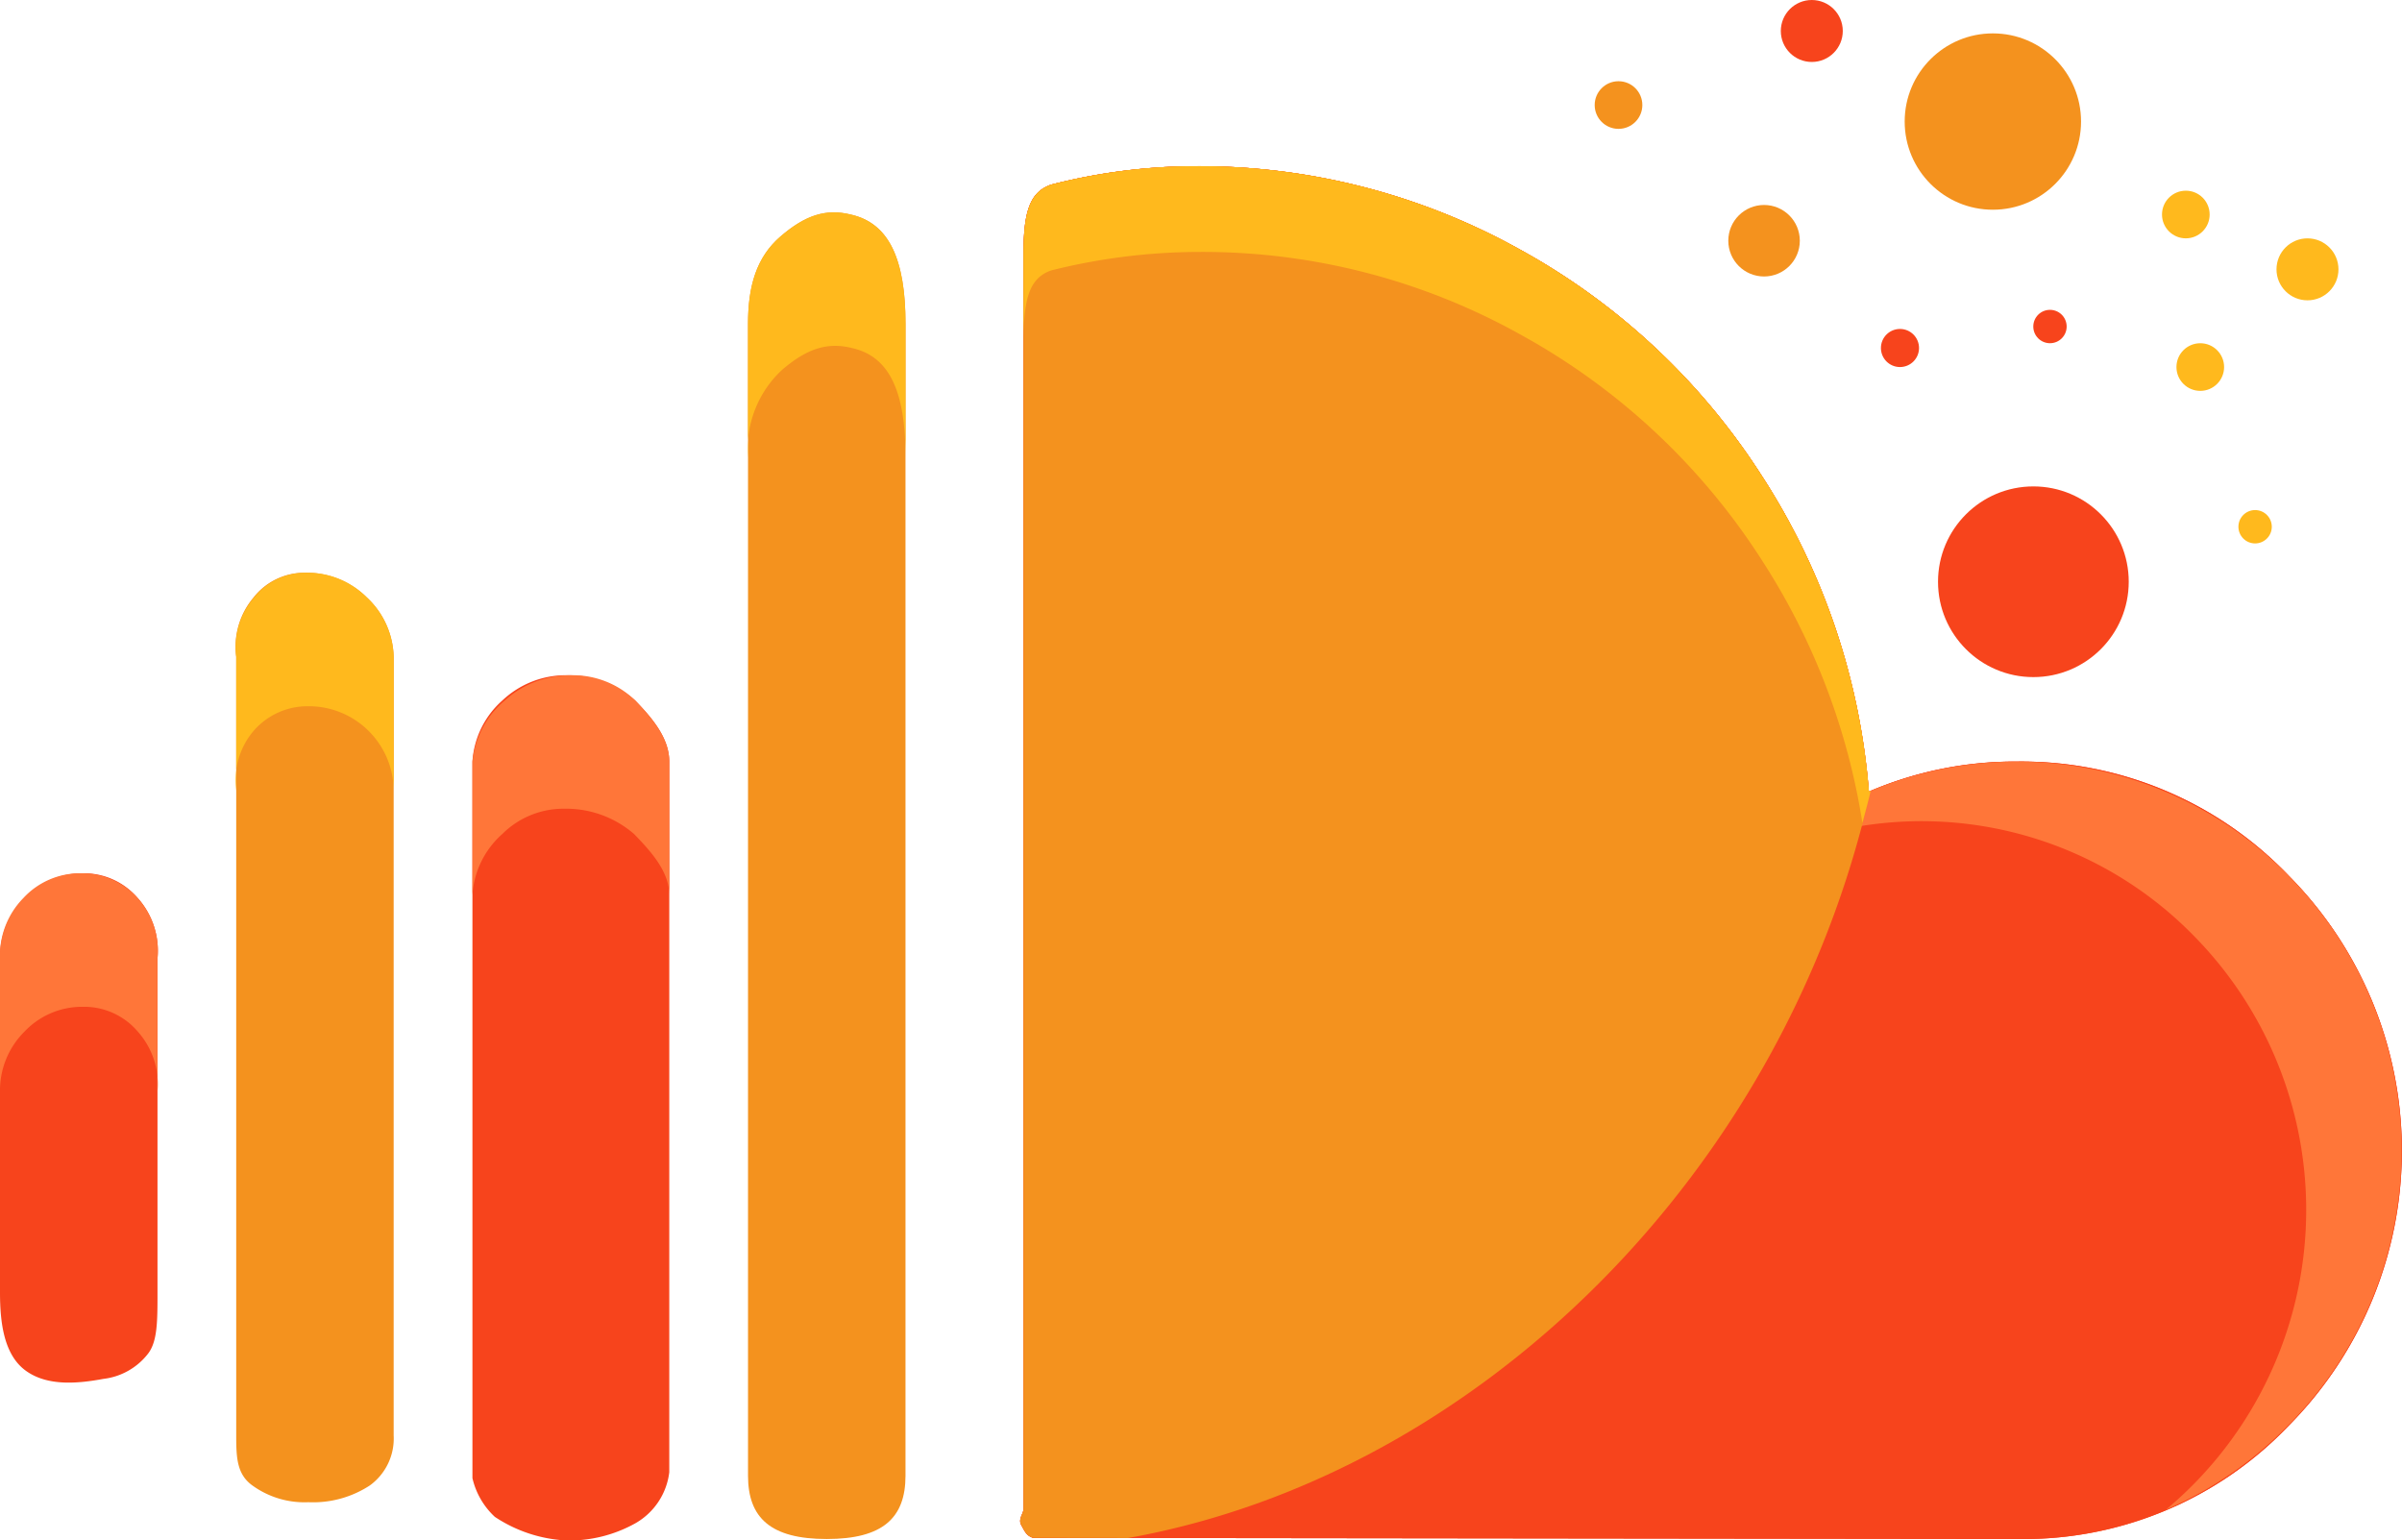 <svg xmlns="http://www.w3.org/2000/svg" width="140.937" height="90.396" viewBox="0 0 140.937 90.396">
  <g id="soundcloud" transform="translate(0 -87.516)">
    <path id="SVGCleanerId_0" d="M265.788,156.229a21.6,21.6,0,0,0-8.67,1.76,39.8,39.8,0,0,0-6.3-18.554,39.358,39.358,0,0,0-14.225-13.28,38.678,38.678,0,0,0-19-4.863,34.233,34.233,0,0,0-8.439,1.079c-1.377.448-1.638,1.846-1.638,4.188v73.535c0,.268-.33.589-.127.945s.286.61.691.744l57.871.067a21.477,21.477,0,0,0,15.84-6.69,22.931,22.931,0,0,0-.042-32.241A21.69,21.69,0,0,0,265.788,156.229Z" transform="translate(-147.464 -24.023)" fill="#f7441c"/>
    <g id="Group_1" data-name="Group 1" transform="translate(59.868 97.269)">
      <path id="SVGCleanerId_0_1_" d="M265.788,156.229a21.6,21.6,0,0,0-8.67,1.76,39.8,39.8,0,0,0-6.3-18.554,39.358,39.358,0,0,0-14.225-13.28,38.678,38.678,0,0,0-19-4.863,34.233,34.233,0,0,0-8.439,1.079c-1.377.448-1.638,1.846-1.638,4.188v73.535c0,.268-.33.589-.127.945s.286.61.691.744l57.871.067a21.477,21.477,0,0,0,15.84-6.69,22.931,22.931,0,0,0-.042-32.241A21.69,21.69,0,0,0,265.788,156.229Z" transform="translate(-207.331 -121.292)" fill="#f7441c"/>
    </g>
    <path id="Path_14" data-name="Path 14" d="M284.241,162.919a22.329,22.329,0,0,0-24.627-4.93,39.8,39.8,0,0,0-6.3-18.554,39.358,39.358,0,0,0-14.225-13.28,38.678,38.678,0,0,0-19-4.863,34.247,34.247,0,0,0-8.439,1.079c-1.07.353-.577,1.1-.818,2.606a17.921,17.921,0,0,1,3.661-.187,38.684,38.684,0,0,1,19,4.863,39.358,39.358,0,0,1,14.225,13.28,39.83,39.83,0,0,1,6.3,18.554,22.329,22.329,0,0,1,24.627,4.93,22.914,22.914,0,0,1,0,32.241c-.517.524-1.053,1.012-1.6,1.471a22.521,22.521,0,0,0,7.191-4.967,22.916,22.916,0,0,0,0-32.243Z" transform="translate(-149.959 -24.023)" fill="#ff7639"/>
    <path id="Path_15" data-name="Path 15" d="M4.867,264.988a4.657,4.657,0,0,0-3.43,1.455A4.868,4.868,0,0,0,0,269.992v19.6c0,1.8.24,3.673,1.527,4.595s3.075.739,4.544.469a3.881,3.881,0,0,0,2.62-1.485c.55-.721.55-1.91.55-3.578v-19.6a4.649,4.649,0,0,0-1.155-3.548A4.128,4.128,0,0,0,4.867,264.988Z" transform="translate(0 -126.226)" fill="#f7441c"/>
    <path id="Path_16" data-name="Path 16" d="M52.029,203.908a3.782,3.782,0,0,0-3.015,1.453A4.468,4.468,0,0,0,48,208.84v45.69c0,1.3.037,2.282.949,2.938a5.214,5.214,0,0,0,3.289.982,6.083,6.083,0,0,0,3.6-.982,3.4,3.4,0,0,0,1.4-2.938V208.84a4.929,4.929,0,0,0-1.571-3.479A5.051,5.051,0,0,0,52.029,203.908Z" transform="translate(-34.14 -82.783)" fill="#f4921e"/>
    <path id="Path_17" data-name="Path 17" d="M101.565,224.74a5.411,5.411,0,0,0-3.814,1.485A5.22,5.22,0,0,0,96,229.806v42.047h0a4.455,4.455,0,0,0,1.314,2.273,8.322,8.322,0,0,0,4.181,1.386,7.947,7.947,0,0,0,4.091-1.023,3.991,3.991,0,0,0,1.964-2.982v-41.7c0-1.4-1.037-2.59-1.994-3.581A5.911,5.911,0,0,0,101.565,224.74Z" transform="translate(-68.28 -97.6)" fill="#f7441c"/>
    <path id="Path_18" data-name="Path 18" d="M158.015,130.8c-1.467-.363-2.687.065-4.107,1.287S152,135.016,152,137.222v67.587h0c0,2.476,1.331,3.715,4.62,3.715s4.62-1.238,4.62-3.715V137.222C161.24,133.436,160.279,131.295,158.015,130.8Z" transform="translate(-108.11 -30.697)" fill="#f4921e"/>
    <path id="Path_19" data-name="Path 19" d="M8.085,266.443a4.415,4.415,0,0,0-3.356-1.455,4.507,4.507,0,0,0-3.361,1.455A4.809,4.809,0,0,0,0,269.992v7.833a4.871,4.871,0,0,1,1.437-3.548,4.657,4.657,0,0,1,3.43-1.455,4.131,4.131,0,0,1,3.218,1.455,4.641,4.641,0,0,1,1.155,3.546v-7.833A4.644,4.644,0,0,0,8.085,266.443Z" transform="translate(0 -126.226)" fill="#ff7639"/>
    <path id="Path_20" data-name="Path 20" d="M55.669,205.361a4.893,4.893,0,0,0-3.571-1.453,3.844,3.844,0,0,0-3.047,1.453A4.489,4.489,0,0,0,48,208.84v7.833a4.468,4.468,0,0,1,1.014-3.479,4.193,4.193,0,0,1,3.225-1.453,4.985,4.985,0,0,1,5,4.93v-7.833A4.928,4.928,0,0,0,55.669,205.361Z" transform="translate(-34.14 -82.783)" fill="#ffb91d"/>
    <g id="Group_2" data-name="Group 2" transform="translate(27.72 127.14)">
      <path id="Path_21" data-name="Path 21" d="M97.946,386.7h0l0,.023Z" transform="translate(-97.383 -339.934)" fill="#ff7639"/>
      <path id="Path_22" data-name="Path 22" d="M105.557,226.225a5.229,5.229,0,0,0-3.71-1.485,5.757,5.757,0,0,0-3.955,1.485A5.383,5.383,0,0,0,96,229.806v7.833a5.215,5.215,0,0,1,1.751-3.581,5.089,5.089,0,0,1,3.673-1.485,6.078,6.078,0,0,1,4.061,1.485c.956.989,2.065,2.183,2.065,3.578V229.8C107.55,228.408,106.513,227.216,105.557,226.225Z" transform="translate(-96 -224.74)" fill="#ff7639"/>
    </g>
    <path id="Path_23" data-name="Path 23" d="M158.015,130.8c-1.467-.363-2.687.065-4.107,1.287S152,135.016,152,137.222v7.833a6.309,6.309,0,0,1,1.994-5.135c1.421-1.22,2.624-1.649,4.089-1.287,2.266.494,3.158,2.636,3.158,6.42V137.22C161.24,133.436,160.279,131.295,158.015,130.8Z" transform="translate(-108.11 -30.697)" fill="#ffb91d"/>
    <path id="Path_24" data-name="Path 24" d="M257.211,157.954c-.03.012-.06.021-.092.035a39.8,39.8,0,0,0-6.3-18.554,39.358,39.358,0,0,0-14.225-13.28,38.678,38.678,0,0,0-19-4.863,34.233,34.233,0,0,0-8.439,1.079c-1.377.448-1.638,1.846-1.638,4.188v73.535c0,.268-.33.589-.127.945s.286.61.691.744l5.579.007C234.168,198.112,252.152,180.362,257.211,157.954Z" transform="translate(-147.464 -24.023)" fill="#f4921e"/>
    <path id="Path_25" data-name="Path 25" d="M209.638,127.391a35.957,35.957,0,0,1,8.653-1.079,38.276,38.276,0,0,1,18.887,4.863,39.228,39.228,0,0,1,14.174,13.28,39.644,39.644,0,0,1,5.863,15.359c.164-.626.34-1.245.485-1.876-.03.012-.067.021-.1.035a39.8,39.8,0,0,0-6.3-18.554,39.339,39.339,0,0,0-14.225-13.28,38.687,38.687,0,0,0-19-4.863,34.247,34.247,0,0,0-8.439,1.079c-1.377.453-1.638,1.85-1.638,4.193v5.036C208,129.241,208.261,127.843,209.638,127.391Z" transform="translate(-147.939 -24.012)" fill="#ffb91d"/>
    <g id="Group_3" data-name="Group 3" transform="translate(93.568 89.475)">
      <circle id="Ellipse_1" data-name="Ellipse 1" cx="5.174" cy="5.174" r="5.174" transform="translate(18.189 0)" fill="#f4921e"/>
      <circle id="Ellipse_2" data-name="Ellipse 2" cx="1.398" cy="1.398" r="1.398" transform="translate(0 2.807)" fill="#f4921e"/>
      <circle id="Ellipse_3" data-name="Ellipse 3" cx="2.098" cy="2.098" r="2.098" transform="translate(7.84 10.069)" fill="#f4921e"/>
    </g>
    <g id="Group_4" data-name="Group 4" transform="translate(104.489 87.516)">
      <circle id="Ellipse_4" data-name="Ellipse 4" cx="1.818" cy="1.818" r="1.818" fill="#f7441c"/>
      <circle id="Ellipse_5" data-name="Ellipse 5" cx="1.118" cy="1.118" r="1.118" transform="translate(5.874 19.303)" fill="#f7441c"/>
      <circle id="Ellipse_6" data-name="Ellipse 6" cx="0.979" cy="0.979" r="0.979" transform="translate(14.814 18.182)" fill="#f7441c"/>
      <circle id="Ellipse_7" data-name="Ellipse 7" cx="5.595" cy="5.595" r="5.595" transform="translate(9.224 28.543)" fill="#f7441c"/>
    </g>
    <g id="Group_5" data-name="Group 5" transform="translate(126.855 98.706)">
      <circle id="Ellipse_8" data-name="Ellipse 8" cx="1.398" cy="1.398" r="1.398" fill="#ffb91d"/>
      <circle id="Ellipse_9" data-name="Ellipse 9" cx="1.398" cy="1.398" r="1.398" transform="translate(0.848 8.951)" fill="#ffb91d"/>
      <circle id="Ellipse_10" data-name="Ellipse 10" cx="0.979" cy="0.979" r="0.979" transform="translate(4.484 18.741)" fill="#ffb91d"/>
      <circle id="Ellipse_11" data-name="Ellipse 11" cx="1.818" cy="1.818" r="1.818" transform="translate(6.718 2.797)" fill="#ffb91d"/>
    </g>
  </g>
</svg>
